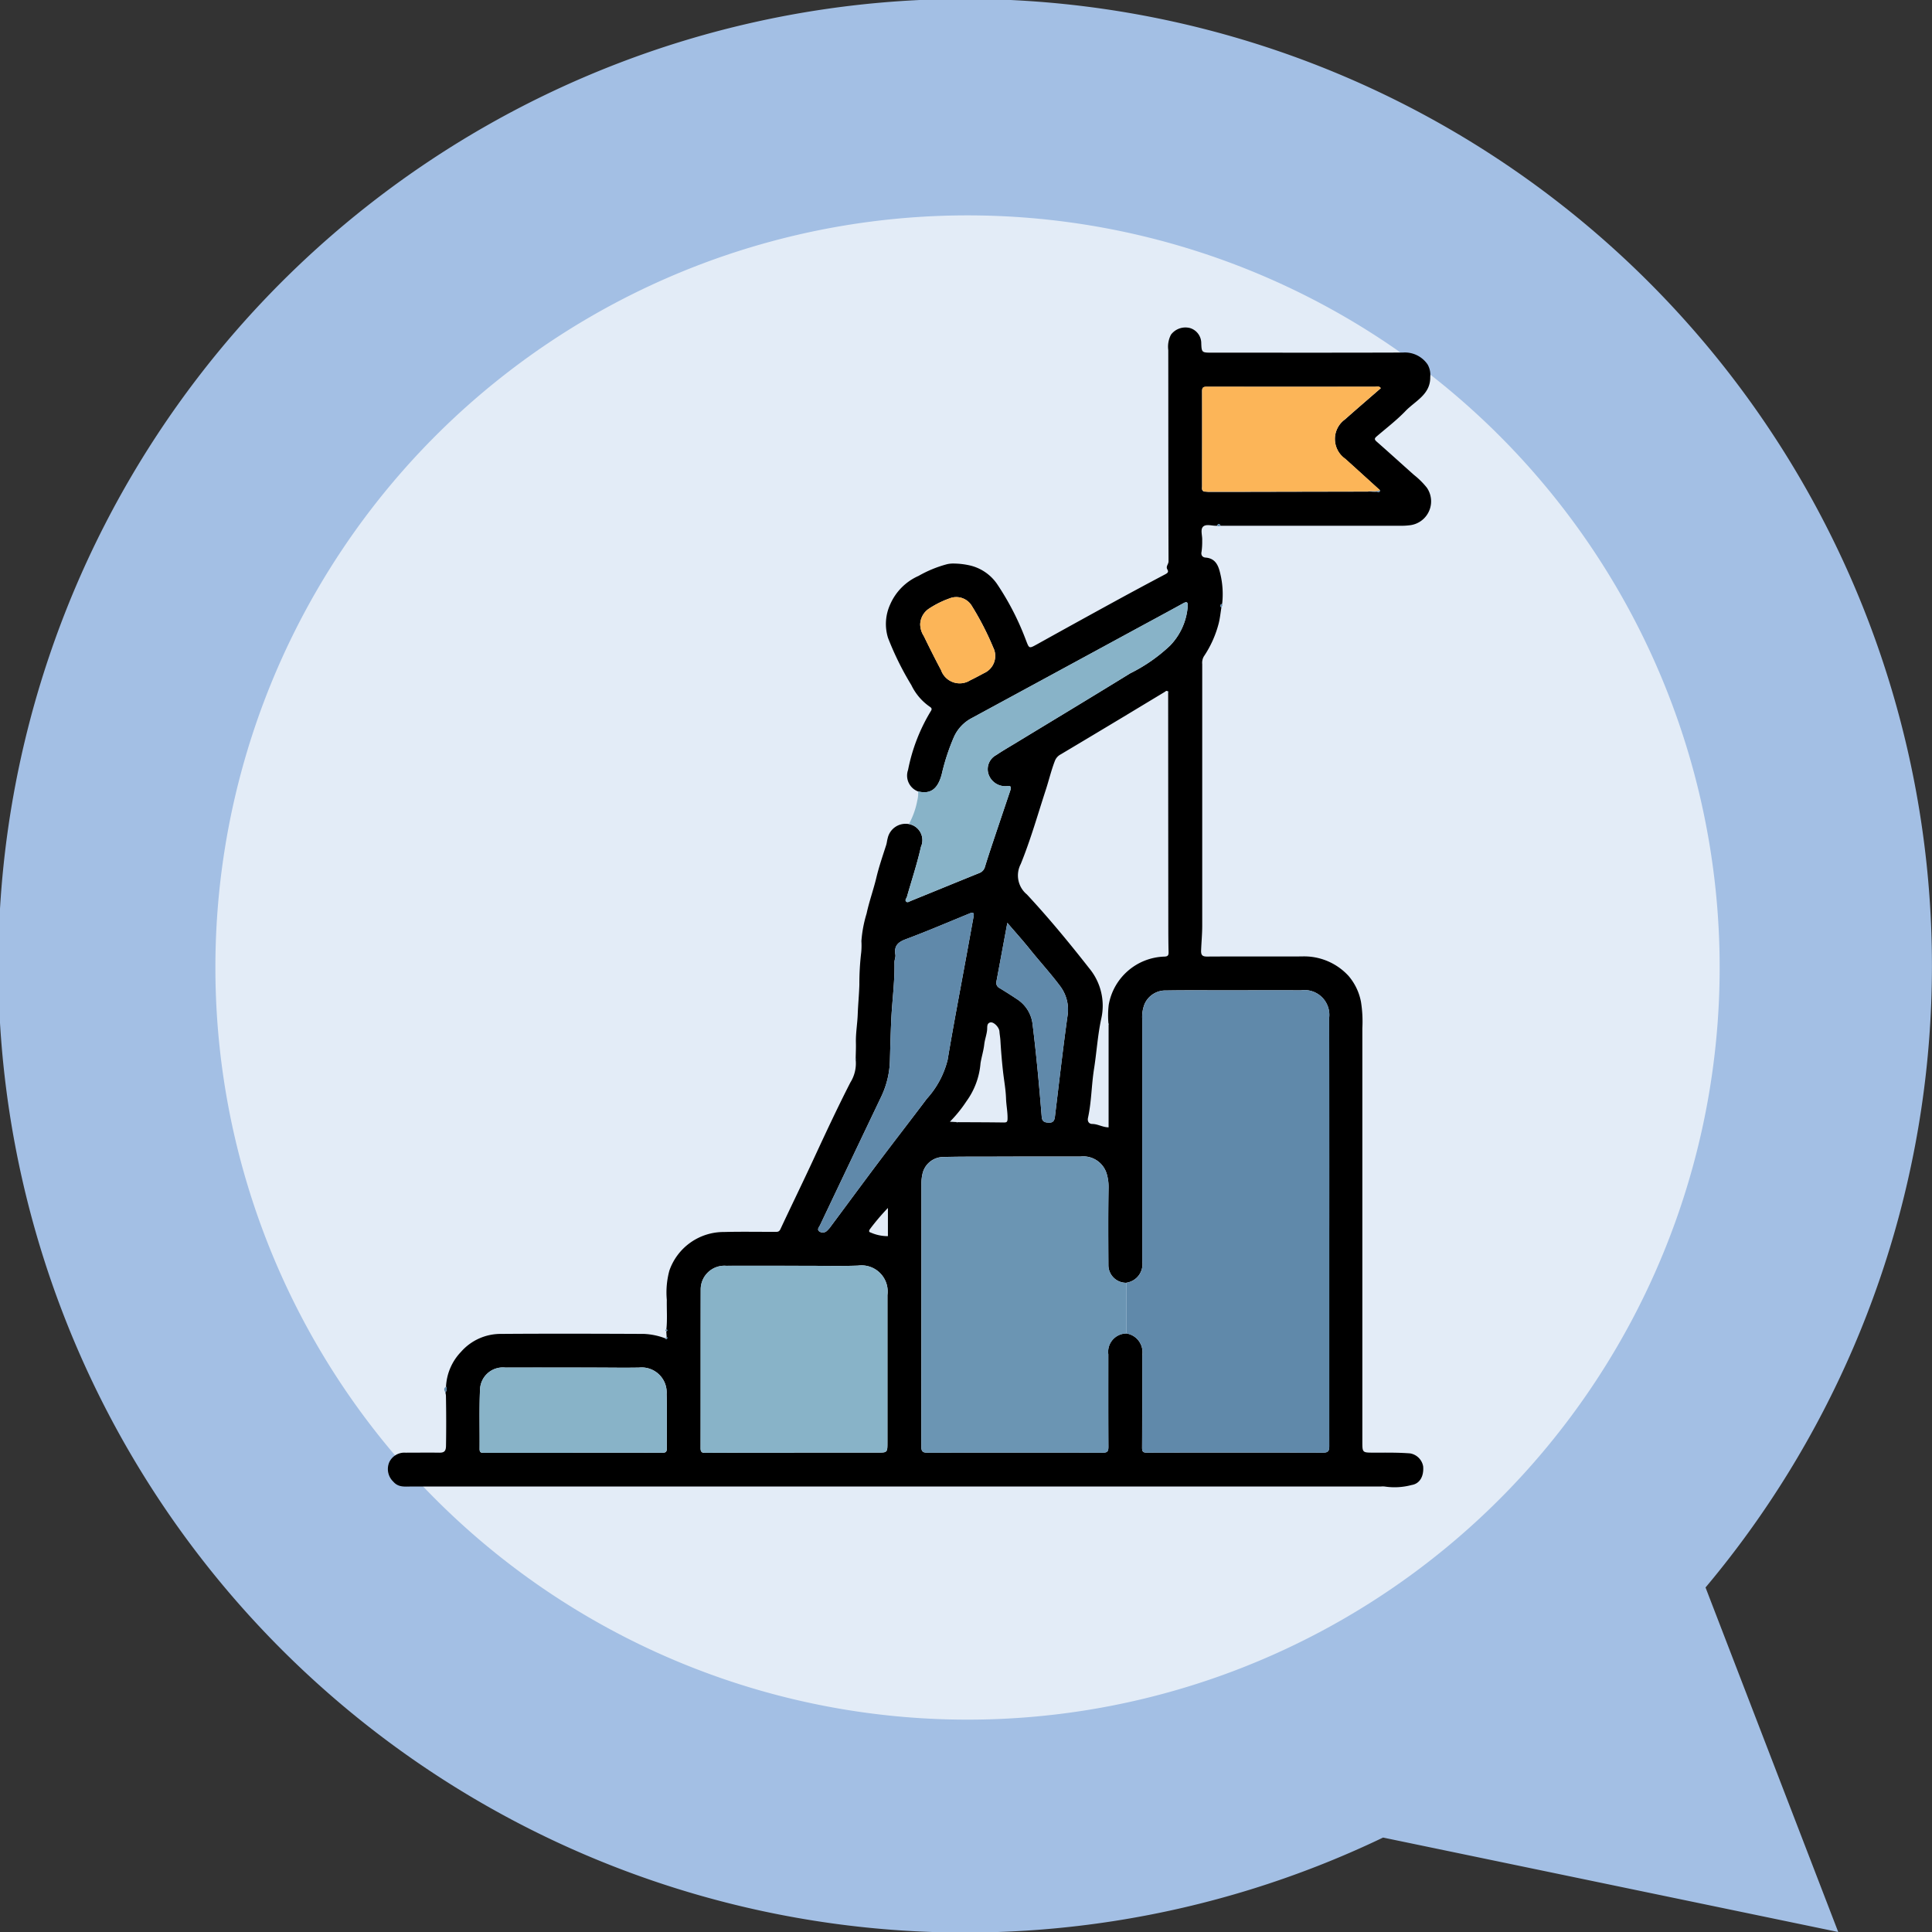 <svg xmlns="http://www.w3.org/2000/svg" xmlns:xlink="http://www.w3.org/1999/xlink" width="142" height="142" viewBox="0 0 142 142">
  <rect x="0" y="0" width="142" height="142" fill="#333333" stroke="none"/>
  <defs>
    <clipPath id="clip-path">
      <rect id="Rectángulo_377439" data-name="Rectángulo 377439" width="76.687" height="85.269" fill="none"/>
    </clipPath>
  </defs>
  <g id="Grupo_1072955" data-name="Grupo 1072955" transform="translate(-420 -699)">
    <g id="Grupo_1071523" data-name="Grupo 1071523" transform="translate(-608.999 -6323)">
      <g id="Grupo_1015037" data-name="Grupo 1015037" transform="translate(1028.999 7022)">
        <g id="Grupo_159183" data-name="Grupo 159183" transform="translate(0 0)">
          <g id="Grupo_1015569" data-name="Grupo 1015569">
            <g id="Grupo_1015568" data-name="Grupo 1015568">
              <path id="Unión_12" data-name="Unión 12" d="M101.655,135.059a71.06,71.06,0,1,1,23.7-18.381L135.108,142Z" fill="#a3bfe4"/>
              <path id="Trazado_606158" data-name="Trazado 606158" d="M55.281,0A55.281,55.281,0,1,1,0,55.281,55.281,55.281,0,0,1,55.281,0Z" transform="translate(15.831 15.83)" fill="#e3ecf7"/>
            </g>
          </g>
        </g>
      </g>
    </g>
    <g id="Grupo_1072957" data-name="Grupo 1072957" transform="translate(448.503 723.065)">
      <g id="Grupo_1072956" data-name="Grupo 1072956" clip-path="url(#clip-path)">
        <path id="Trazado_819197" data-name="Trazado 819197" d="M20.476,73.633c.076-.718.018-1.438.031-2.157a6.105,6.105,0,0,1,.191-2.162,4.226,4.226,0,0,1,4.011-2.828c1.247-.033,2.5-.009,3.745-.011.163,0,.3.02.4-.191.813-1.74,1.658-3.465,2.464-5.207C32.187,59.2,33.06,57.331,34,55.493a2.642,2.642,0,0,0,.388-1.685.055.055,0,0,0,0-.073c.008-.39.027-.78.017-1.172-.017-.695.109-1.388.134-2.08.026-.729.1-1.456.121-2.187a19.371,19.371,0,0,1,.136-2.366,5.388,5.388,0,0,0,.013-.828,9.305,9.305,0,0,1,.383-2.026c.189-.883.5-1.735.712-2.616.192-.81.464-1.6.722-2.4.056-.172.066-.348.115-.515A1.348,1.348,0,0,1,38.3,36.505a1.2,1.2,0,0,1,.883,1.677c-.276,1.237-.681,2.446-1.027,3.668-.032.113-.168.23-.064.343s.238,0,.344-.039c1.679-.681,3.354-1.371,5.034-2.049a.669.669,0,0,0,.422-.467c.187-.608.386-1.212.588-1.816.42-1.259.846-2.515,1.268-3.773.092-.273.043-.359-.184-.34a1.294,1.294,0,0,1-1.4-.837,1.173,1.173,0,0,1,.557-1.441c.432-.293.886-.554,1.333-.825,2.84-1.726,5.687-3.44,8.517-5.183a11.966,11.966,0,0,0,2.922-2.033,4.647,4.647,0,0,0,1.3-2.889c.018-.357-.089-.357-.364-.205-1.233.681-2.474,1.346-3.712,2.018q-5.91,3.208-11.821,6.414a2.906,2.906,0,0,0-1.282,1.367,15.79,15.79,0,0,0-.9,2.743c-.3,1.137-.864,1.483-1.743,1.266a1.244,1.244,0,0,1-.733-1.577A13.207,13.207,0,0,1,39.9,28.22c.1-.145.1-.236-.059-.337a4.073,4.073,0,0,1-1.361-1.595,21.772,21.772,0,0,1-1.714-3.468,3.443,3.443,0,0,1,.16-2.463,4.056,4.056,0,0,1,2.083-2.093,8.734,8.734,0,0,1,2.1-.862,1.976,1.976,0,0,1,.442-.047,5.513,5.513,0,0,1,1.328.163,3.352,3.352,0,0,1,1.9,1.338,19.881,19.881,0,0,1,2.1,4.071c.272.7.226.7.874.344q2.713-1.509,5.436-3,1.976-1.082,3.967-2.134c.186-.1.239-.181.139-.353-.128-.219.089-.377.089-.592-.019-5.174-.013-10.348-.02-15.522a1.912,1.912,0,0,1,.2-1.139A1.333,1.333,0,0,1,58.945.042a1.161,1.161,0,0,1,.841,1.042c.026.773.026.771.8.771,4.675,0,9.35.009,14.024-.008a2.018,2.018,0,0,1,1.814.876,1.525,1.525,0,0,1,.194.92c.025,1.287-1.1,1.755-1.817,2.5-.653.682-1.414,1.26-2.132,1.878-.169.146-.153.228.017.377.919.805,1.821,1.631,2.735,2.441a5.858,5.858,0,0,1,.943.934,1.768,1.768,0,0,1-1.3,2.773,4.4,4.4,0,0,1-.664.03q-6.6,0-13.192,0-.129-.266-.256,0c-.353.027-.8-.159-1.034.073-.211.214-.04.659-.062,1a5.287,5.287,0,0,1-.045.827c-.066.286.087.426.288.44.757.055.957.619,1.09,1.195a6.418,6.418,0,0,1,.135,2.213c-.171.057-.17.15-.057.267-.063.385-.1.777-.195,1.155a7.855,7.855,0,0,1-1.1,2.444.947.947,0,0,0-.113.557q0,9.614,0,19.227c0,.609-.059,1.213-.082,1.82-.013.35.1.449.446.447,2.317-.015,4.633,0,6.95-.009a4.421,4.421,0,0,1,3.448,1.441,4.1,4.1,0,0,1,.907,1.9,9.15,9.15,0,0,1,.1,1.935q0,15.189,0,30.379c0,.814,0,.814.821.817.9,0,1.792-.016,2.686.053a1.172,1.172,0,0,1,.963.956c.06.724-.245,1.275-.85,1.369a4.854,4.854,0,0,1-1.972.111,1.221,1.221,0,0,0-.29,0H51.809q-25.054,0-50.107,0c-.455,0-.929.075-1.3-.36a1.277,1.277,0,0,1-.288-1.44,1.23,1.23,0,0,1,1.2-.687c.819,0,1.637-.012,2.455,0,.357.006.5-.093.509-.487q.031-1.852-.005-3.7a1.624,1.624,0,0,0-.04-.241.376.376,0,0,0,.046-.423,3.958,3.958,0,0,1,1.1-2.558,3.868,3.868,0,0,1,2.934-1.321c3.5-.026,7.01-.015,10.515,0a5.015,5.015,0,0,1,1.586.334c.019.086.07.055.1.02s.064-.086-.018-.111q-.014-.216-.027-.432c.1-.051.1-.1,0-.15m16.289-6.918v-2a16.51,16.51,0,0,0-1.31,1.54c-.075.1-.121.227.034.262a3.1,3.1,0,0,0,1.241.27c.012,0,.033,0,.034-.009a.35.35,0,0,0,0-.062m5.12-8.306c1.136.006,2.273.007,3.409.023.2,0,.257-.047.264-.25.015-.511-.094-1.011-.111-1.521-.022-.662-.147-1.32-.221-1.981-.086-.763-.148-1.527-.193-2.294-.013-.213-.056-.432-.071-.65-.022-.307-.429-.727-.68-.657-.274.077-.2.359-.228.573-.038.352-.168.683-.208,1.04-.052.466-.2.924-.274,1.384a5.5,5.5,0,0,1-1.037,2.8,9.682,9.682,0,0,1-1.215,1.5l.487.025c.024.032.049.039.077,0M72.067,12.058c.2.007.41.025.613.014.081,0,.24.106.243-.1-.852-.772-1.7-1.545-2.556-2.313a1.774,1.774,0,0,1-.01-2.9c.864-.77,1.744-1.522,2.624-2.287-.1-.169-.283-.107-.437-.107q-6.178,0-12.355,0c-.243,0-.342.048-.341.32.009,2.329,0,4.659,0,6.989,0,.145-.05.316.145.392v0l.333.024h2.2l9.541-.019M57.314,26.741c-.092-.069-.149.013-.214.052q-1.514.913-3.028,1.827-2.3,1.383-4.61,2.759a.91.91,0,0,0-.429.473c-.267.686-.434,1.4-.66,2.1-.6,1.838-1.124,3.7-1.853,5.489a1.809,1.809,0,0,0,.454,2.236c1.614,1.734,3.122,3.564,4.583,5.43a4.31,4.31,0,0,1,.876,3.723c-.261,1.211-.333,2.447-.526,3.668-.188,1.19-.185,2.413-.444,3.6-.057.26.076.446.315.448.407,0,.753.242,1.2.249V51.232c.008-.007.024-.018.023-.021a.494.494,0,0,0-.034-.053,6.529,6.529,0,0,1,.02-1.368,4.287,4.287,0,0,1,4.1-3.546c.246-.011.3-.093.3-.318-.017-.637-.019-1.275-.02-1.913q-.007-8.587-.012-17.173c.025-.046.017-.081-.036-.1M54.291,70.218A1.3,1.3,0,0,1,52.963,68.9c-.01-1.886-.022-3.773.012-5.658a3.379,3.379,0,0,0-.145-1.065A1.794,1.794,0,0,0,50.9,60.939q-3.349-.007-6.7.007c-1.151,0-2.3-.005-3.453.028A1.579,1.579,0,0,0,39.3,62.2a3.231,3.231,0,0,0-.081.783q0,9.631-.009,19.263c0,.379.121.461.475.46q6.428-.015,12.856,0c.367,0,.424-.122.422-.449-.013-2.26-.008-4.521-.007-6.782a1.348,1.348,0,0,1,1.331-1.532,1.393,1.393,0,0,1,1.162,1.609c0,2.261,0,4.522-.011,6.783,0,.3.075.369.367.368q6.45-.016,12.9,0c.378,0,.491-.086.49-.48q-.017-8.406,0-16.812,0-7.324-.01-14.648a1.821,1.821,0,0,0-2.063-2.041c-1.956-.006-3.912,0-5.867,0-1.345,0-2.691-.011-4.036.012a1.669,1.669,0,0,0-1.6,1,2.617,2.617,0,0,0-.169,1.14q0,8.885,0,17.769a1.372,1.372,0,0,1-1.163,1.569m-24.43,12.5V82.7q3.057,0,6.115,0c.75,0,.751,0,.751-.764q0-5.407,0-10.815a1.922,1.922,0,0,0-2.164-2.166c-1.26.046-2.523.013-3.785.013-1.969,0-3.938-.007-5.906,0A1.743,1.743,0,0,0,23,70.717c-.009,3.882,0,7.764-.009,11.647,0,.261.058.359.345.357,2.177-.012,4.354-.007,6.53-.007m-16.235.008v-.015c2.177,0,4.355,0,6.533.006.25,0,.348-.059.346-.317-.009-1.331.021-2.664-.015-3.994a1.84,1.84,0,0,0-2.03-1.952c-1.081.022-2.164,0-3.246,0-2.192,0-4.384-.006-6.575,0a1.677,1.677,0,0,0-1.862,1.6c-.07,1.453-.019,2.912-.033,4.369,0,.241.071.306.307.3,2.192-.008,4.383,0,6.575,0M43.05,43.326c.077-.376-.093-.332-.314-.242-1.555.636-3.1,1.3-4.675,1.887-.582.218-.86.5-.754,1.134.03.18-.073.379-.069.568.029,1.453-.18,2.892-.241,4.339-.04.941-.065,1.884-.091,2.826a6.552,6.552,0,0,1-.635,2.691q-2.255,4.722-4.5,9.448c-.07.147-.255.325-.048.474a.448.448,0,0,0,.575-.071,1.989,1.989,0,0,0,.269-.314c1.191-1.6,2.372-3.208,3.571-4.8,1.152-1.532,2.33-3.045,3.482-4.577a6.606,6.606,0,0,0,1.527-2.86c.431-2.579.925-5.147,1.395-7.719.171-.939.343-1.878.507-2.782m2.486.437c-.279,1.509-.538,2.906-.8,4.3a.427.427,0,0,0,.222.488c.437.267.871.54,1.3.827a2.528,2.528,0,0,1,1.136,1.852c.278,2.252.485,4.511.668,6.772.029.365.2.425.5.444.331.021.435-.14.471-.434.3-2.456.579-4.915.918-7.366a2.87,2.87,0,0,0-.549-2.254c-.7-.935-1.488-1.79-2.217-2.7-.51-.636-1.057-1.242-1.651-1.935m-6.4-21.9a1.6,1.6,0,0,0,.26.817c.41.844.83,1.685,1.272,2.513a1.45,1.45,0,0,0,2.143.745c.348-.169.689-.351,1.03-.534a1.381,1.381,0,0,0,.655-1.888A21.238,21.238,0,0,0,42.92,20.46a1.332,1.332,0,0,0-1.639-.541,6.936,6.936,0,0,0-1.516.758,1.437,1.437,0,0,0-.635,1.185" transform="translate(0 0)"/>
        <path id="Trazado_819198" data-name="Trazado 819198" d="M114.892,74.4c.879.217,1.444-.129,1.743-1.266a15.789,15.789,0,0,1,.9-2.743,2.906,2.906,0,0,1,1.282-1.367q5.912-3.2,11.821-6.414c1.238-.672,2.479-1.337,3.712-2.018.275-.152.381-.152.364.205a4.648,4.648,0,0,1-1.3,2.889,11.976,11.976,0,0,1-2.922,2.033c-2.83,1.743-5.677,3.457-8.516,5.183-.447.271-.9.532-1.333.825a1.174,1.174,0,0,0-.557,1.441,1.3,1.3,0,0,0,1.4.837c.227-.019.275.067.184.34q-.634,1.887-1.268,3.773c-.2.6-.4,1.208-.588,1.816a.668.668,0,0,1-.422.467c-1.68.678-3.355,1.368-5.034,2.049-.106.043-.239.154-.344.039s.032-.231.064-.343c.346-1.222.751-2.43,1.027-3.668a1.2,1.2,0,0,0-.884-1.677,5.757,5.757,0,0,0,.62-1.752,1.924,1.924,0,0,0,.055-.65" transform="translate(-75.92 -40.3)" fill="#88b3c8"/>
        <path id="Trazado_819199" data-name="Trazado 819199" d="M12.56,233.189a.375.375,0,0,1-.046.423c-.1-.154-.148-.3.046-.423" transform="translate(-8.277 -155.335)" fill="#6089aa"/>
        <path id="Trazado_819200" data-name="Trazado 819200" d="M182.554,43.4c.084-.178.17-.178.256,0a.269.269,0,0,1-.256,0" transform="translate(-121.605 -28.819)" fill="#6089aa"/>
        <path id="Trazado_819201" data-name="Trazado 819201" d="M183.337,61.154c-.113-.117-.114-.211.057-.267.078.11-.039.178-.057.267" transform="translate(-122.074 -40.559)" fill="#6089aa"/>
        <path id="Trazado_819202" data-name="Trazado 819202" d="M61.17,220.546c.1.049.1.1,0,.15q-.162-.074,0-.15" transform="translate(-40.694 -146.913)" fill="#6089aa"/>
        <path id="Trazado_819203" data-name="Trazado 819203" d="M61.244,222.289c.082.024.05.076.018.111s-.084.066-.1-.02a.076.076,0,0,1,.085-.091" transform="translate(-40.74 -148.074)" fill="#6089aa"/>
        <path id="Trazado_819204" data-name="Trazado 819204" d="M102.882,160.944a.054.054,0,0,1,0,.073l-.061-.051.061-.022" transform="translate(-68.492 -107.21)" fill="#6089aa"/>
        <path id="Trazado_819205" data-name="Trazado 819205" d="M162.612,167.429a1.372,1.372,0,0,0,1.163-1.569q0-8.885,0-17.769a2.613,2.613,0,0,1,.17-1.14,1.667,1.667,0,0,1,1.6-1c1.345-.023,2.691-.012,4.036-.013,1.956,0,3.912-.005,5.867,0a1.821,1.821,0,0,1,2.063,2.041q.019,7.324.01,14.648,0,8.406,0,16.812c0,.394-.113.481-.49.48q-6.45-.018-12.9,0c-.292,0-.369-.07-.367-.368.016-2.261.012-4.522.011-6.783a1.393,1.393,0,0,0-1.162-1.609q0-1.865,0-3.73" transform="translate(-108.321 -97.212)" fill="#6089aa"/>
        <path id="Trazado_819206" data-name="Trazado 819206" d="M132.53,191.8q0,1.865,0,3.73a1.348,1.348,0,0,0-1.331,1.532c0,2.261-.007,4.521.007,6.782,0,.328-.055.451-.422.45q-6.428-.022-12.856,0c-.355,0-.476-.081-.475-.46q.019-9.631.009-19.263a3.236,3.236,0,0,1,.081-.783,1.579,1.579,0,0,1,1.45-1.227c1.15-.033,2.3-.025,3.453-.028q3.349-.008,6.7-.007a1.794,1.794,0,0,1,1.926,1.242,3.379,3.379,0,0,1,.145,1.065c-.034,1.886-.022,3.772-.012,5.658a1.3,1.3,0,0,0,1.328,1.313" transform="translate(-78.239 -121.581)" fill="#6b95b3"/>
        <path id="Trazado_819207" data-name="Trazado 819207" d="M75.724,220.29c-2.177,0-4.354-.006-6.53.007-.286,0-.345-.1-.345-.357.007-3.882,0-7.764.009-11.647a1.743,1.743,0,0,1,1.873-1.747c1.969-.007,3.938,0,5.906,0,1.262,0,2.525.033,3.785-.013a1.922,1.922,0,0,1,2.164,2.166q0,5.407,0,10.815c0,.769,0,.765-.751.764q-3.057,0-6.115,0v.013" transform="translate(-45.863 -137.577)" fill="#88b3c8"/>
        <path id="Trazado_819208" data-name="Trazado 819208" d="M179.734,20.754l-.333-.023v0c-.195-.076-.145-.247-.145-.392,0-2.329.005-4.659,0-6.989,0-.271.1-.32.341-.319q6.177.007,12.355,0c.153,0,.334-.062.437.107-.879.765-1.759,1.517-2.624,2.287a1.774,1.774,0,0,0,.011,2.9c.855.768,1.7,1.542,2.555,2.313-.274.14-.573.042-.856.09l-9.542.019h-2.195" transform="translate(-119.404 -8.677)" fill="#fcb558"/>
        <path id="Trazado_819209" data-name="Trazado 819209" d="M27.073,235.248c-2.192,0-4.383,0-6.575,0-.236,0-.309-.064-.307-.3.014-1.456-.037-2.915.033-4.369a1.677,1.677,0,0,1,1.862-1.6c2.192-.01,4.383,0,6.575,0,1.082,0,2.164.018,3.246,0a1.84,1.84,0,0,1,2.03,1.952c.036,1.331.006,2.663.015,3.994,0,.258-.1.318-.346.317-2.177-.011-4.355-.006-6.533-.006v.015" transform="translate(-13.447 -152.528)" fill="#88b3c8"/>
        <path id="Trazado_819210" data-name="Trazado 819210" d="M106.155,129.162c-.165.9-.337,1.844-.507,2.782-.469,2.572-.964,5.14-1.395,7.719a6.61,6.61,0,0,1-1.526,2.861c-1.152,1.532-2.33,3.045-3.482,4.576-1.2,1.594-2.38,3.2-3.571,4.8a1.973,1.973,0,0,1-.269.314.448.448,0,0,1-.575.071c-.207-.15-.022-.328.048-.475q2.245-4.727,4.5-9.448a6.547,6.547,0,0,0,.635-2.691c.025-.942.051-1.885.091-2.826.062-1.447.271-2.886.241-4.339,0-.189.1-.388.069-.568-.106-.631.172-.916.754-1.134,1.573-.59,3.119-1.251,4.675-1.887.221-.09.391-.135.314.242" transform="translate(-63.105 -85.836)" fill="#6089aa"/>
        <path id="Trazado_819211" data-name="Trazado 819211" d="M134.777,131.078c.594.693,1.14,1.3,1.651,1.935.729.907,1.519,1.762,2.217,2.7a2.872,2.872,0,0,1,.549,2.255c-.34,2.45-.621,4.909-.919,7.365-.035.294-.14.454-.471.434-.3-.019-.471-.079-.5-.443-.182-2.261-.389-4.521-.667-6.773A2.528,2.528,0,0,0,135.5,136.7c-.424-.287-.859-.56-1.3-.827a.427.427,0,0,1-.222-.488c.258-1.4.516-2.793.8-4.3" transform="translate(-89.242 -87.315)" fill="#6089aa"/>
        <path id="Trazado_819212" data-name="Trazado 819212" d="M117.2,61.426a1.437,1.437,0,0,1,.635-1.185,6.936,6.936,0,0,1,1.516-.758,1.332,1.332,0,0,1,1.639.541,21.238,21.238,0,0,1,1.571,3.056,1.381,1.381,0,0,1-.655,1.888c-.34.184-.682.365-1.03.534a1.45,1.45,0,0,1-2.143-.745c-.442-.828-.862-1.669-1.272-2.513a1.6,1.6,0,0,1-.26-.817" transform="translate(-78.069 -39.564)" fill="#fcb558"/>
        <path id="Trazado_819213" data-name="Trazado 819213" d="M215.854,35.935c.283-.048.582.049.856-.09,0,.21-.162.1-.243.1-.2.011-.409-.007-.613-.014" transform="translate(-143.787 -23.878)" fill="#6089aa"/>
        <path id="Trazado_819214" data-name="Trazado 819214" d="M125.224,174.931l.077,0c-.028.035-.053.027-.077,0" transform="translate(-83.416 -116.527)" fill="#6089aa"/>
        <path id="Trazado_819215" data-name="Trazado 819215" d="M171.681,80.193c-.043-.022-.061-.053-.036-.1.054.018.061.053.036.1" transform="translate(-114.331 -53.353)" fill="#88b3c8"/>
        <path id="Trazado_819216" data-name="Trazado 819216" d="M180.694,36.174h0" transform="translate(-120.364 -24.097)" fill="#6089aa"/>
        <path id="Trazado_819217" data-name="Trazado 819217" d="M179.7,36.107v0" transform="translate(-119.705 -24.05)" fill="#6089aa"/>
        <path id="Trazado_819218" data-name="Trazado 819218" d="M158.632,153.3a.049.049,0,0,1-.011-.074.49.49,0,0,1,.033.053s-.015.014-.022.021" transform="translate(-105.654 -102.07)" fill="#6089aa"/>
      </g>
    </g>
  </g>
</svg>
